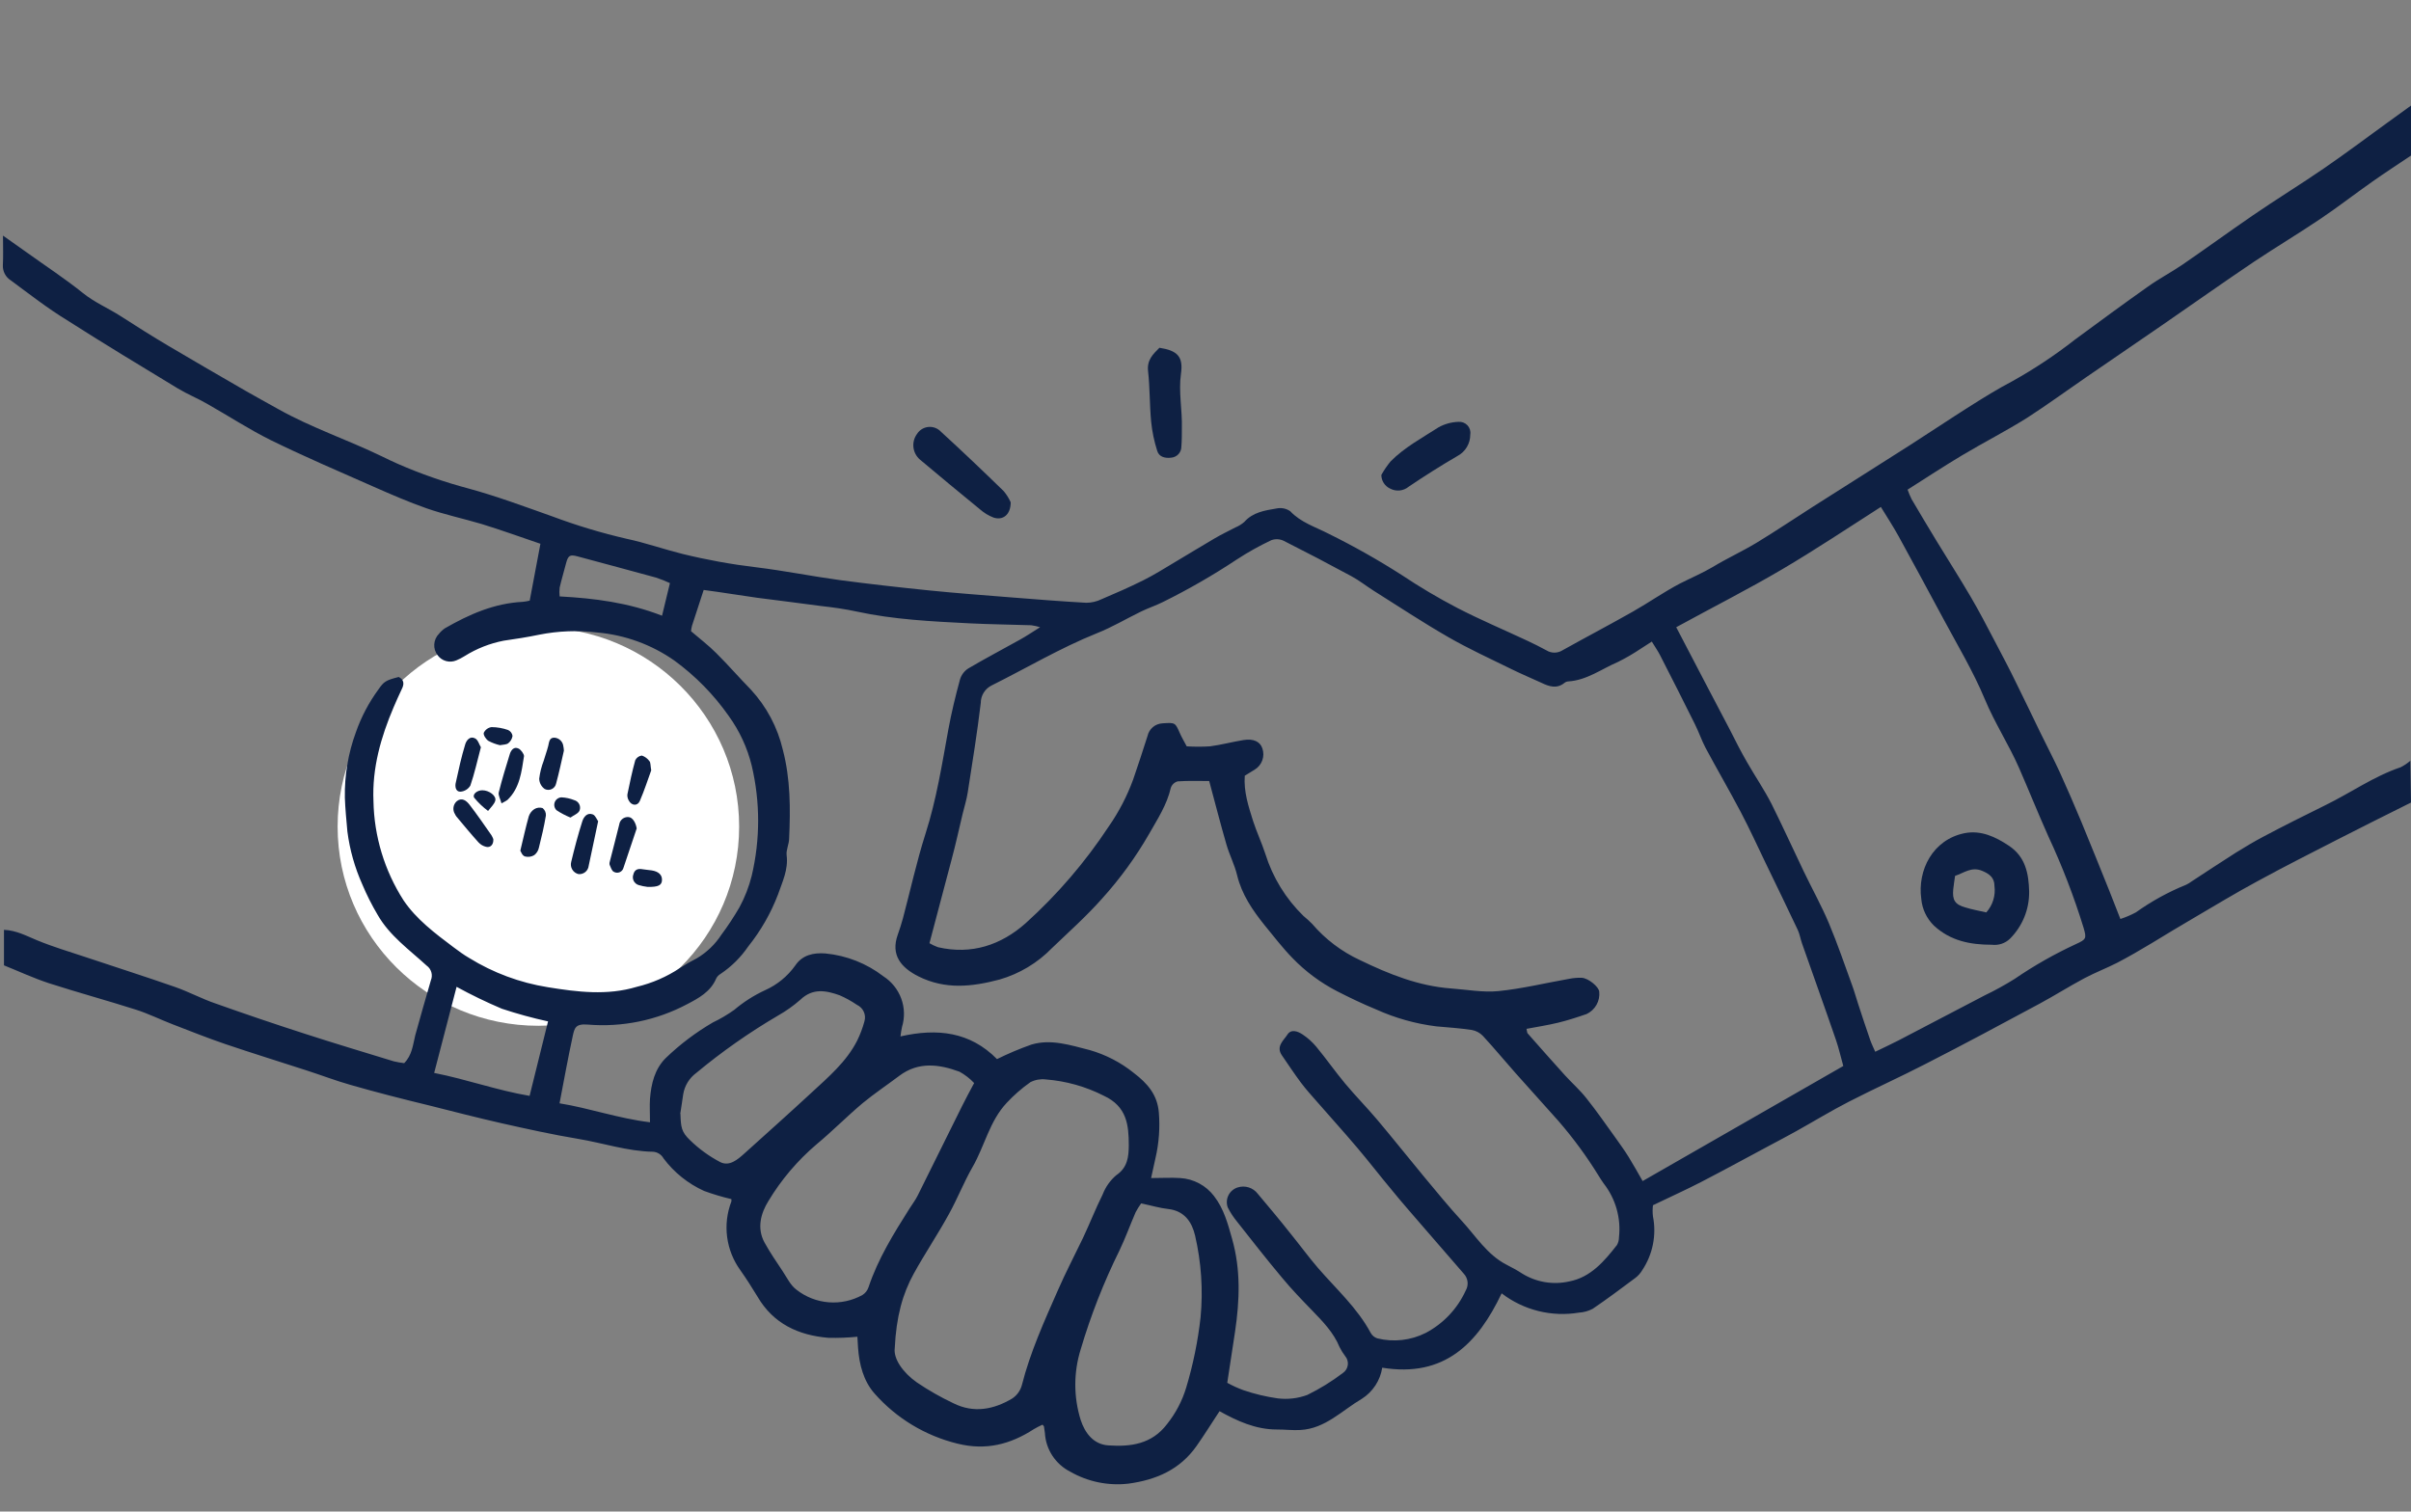 <svg width="1748" height="1096" viewBox="0 0 1748 1096" fill="none" xmlns="http://www.w3.org/2000/svg">
<rect x="0" y="0" width="1748" height="1096" fill="#808080" stroke="none"/>
<g clip-path="url(#clip0_6_61)">
<path d="M390.331 743.791C470.718 743.791 535.884 679.132 535.884 599.371C535.884 519.611 470.718 454.952 390.331 454.952C309.944 454.952 244.778 519.611 244.778 599.371C244.778 679.132 309.944 743.791 390.331 743.791Z" fill="white"/>
<path d="M1748 581.93C1730.38 590.75 1712.68 599.491 1695.14 608.509C1675.64 618.482 1656.1 628.374 1636.88 638.863C1620.87 647.485 1605.49 656.821 1589.91 665.959C1579.78 671.879 1569.89 677.878 1559.76 684.037C1551.75 688.844 1543.38 693.731 1534.98 698.101C1527.17 702.074 1518.96 705.213 1511.15 709.345C1500.22 715.185 1489.73 721.82 1478.84 727.7C1451.37 742.48 1423.86 757.26 1396.15 771.404C1377.77 780.899 1358.87 789.362 1340.49 798.817C1327.48 805.492 1315.02 813.12 1302.25 820.232C1295.88 823.808 1289.4 827.145 1282.99 830.602C1266.45 839.422 1250 848.441 1233.34 857.062C1222.41 862.704 1211.19 867.75 1198.42 873.908C1198.08 876.612 1198.08 879.348 1198.42 882.052C1201.07 895.57 1198.27 909.579 1190.61 921.068C1189.3 923.259 1187.58 925.175 1185.53 926.709C1175.36 934.298 1165.23 941.886 1154.74 948.998C1151.66 950.633 1148.25 951.582 1144.77 951.779C1134.95 953.413 1124.91 953.014 1115.26 950.607C1105.61 948.2 1096.57 943.837 1088.71 937.794C1071.41 974.187 1047.22 999.058 1002.13 991.708C1001.42 996.291 999.729 1000.67 997.182 1004.56C994.636 1008.45 991.288 1011.76 987.359 1014.27C972.984 1022.66 960.971 1035.85 942.872 1036.88C937.186 1037.24 931.42 1036.48 925.694 1036.52C910.198 1036.52 896.784 1030.25 884.171 1023.25C878.405 1031.99 873.159 1040.46 867.433 1048.6C855.42 1065.61 838.322 1073.04 818.141 1075.78C803.5 1077.47 788.701 1074.43 775.937 1067.12C770.66 1064.43 766.186 1060.42 762.96 1055.49C759.735 1050.55 757.872 1044.86 757.557 1038.99C757.357 1037.4 757.117 1035.85 756.877 1034.3C756.877 1034.06 756.476 1033.82 755.836 1033.03C753.667 1034 751.555 1035.08 749.509 1036.29C732.491 1047.33 714.752 1051.9 694.171 1046.77C670.88 1041.07 649.915 1028.41 634.107 1010.5C626.099 1001.48 622.936 989.404 622.095 977.207C621.895 974.743 621.814 972.24 621.614 969.26C614.657 969.955 607.663 970.22 600.672 970.055C578.889 968.267 560.63 959.805 549.218 940.218C545.214 933.662 541.21 927.305 536.765 921.028C531.612 913.913 528.318 905.641 527.179 896.953C526.04 888.265 527.091 879.432 530.238 871.246C530.354 870.655 530.354 870.048 530.238 869.458C523.529 867.887 516.923 865.91 510.457 863.538C498.809 858.26 488.698 850.141 481.066 839.938C480.312 838.572 479.223 837.416 477.901 836.576C476.579 835.736 475.065 835.239 473.498 835.131C454.879 834.813 437.18 828.774 419.001 825.755C400.822 822.735 382.042 818.603 363.703 814.471C346.284 810.498 329.026 806.088 311.648 801.678C292.308 796.99 273.168 792.143 254.148 786.66C243.456 783.64 233.005 779.628 222.434 776.211C202.733 769.814 182.953 763.696 163.372 757.061C150.478 752.651 137.785 747.605 125.052 742.679C116.202 739.262 107.633 735.011 98.584 732.11C77.642 725.436 56.419 719.675 35.477 712.921C24.346 709.265 13.654 704.299 2.883 699.968V674.223C12.053 674.621 19.22 678.673 26.908 681.812C38.36 686.54 50.333 690.076 62.105 694.009C83.808 701.28 105.591 708.193 127.174 715.741C137.104 719.238 146.474 724.323 156.365 727.66C177.72 735.262 199.17 742.533 220.712 749.472C242.215 756.465 263.918 762.941 285.541 769.576C288.009 770.154 290.509 770.592 293.028 770.887C298.754 765.166 299.355 757.736 301.037 750.784C304.721 737.434 308.565 724.085 312.409 710.775C313.173 708.921 313.285 706.865 312.725 704.939C312.166 703.014 310.968 701.333 309.326 700.167C296.752 688.606 282.417 678.514 273.768 663.297C269.571 656.219 265.865 648.865 262.676 641.287C257.225 629.106 253.583 616.205 251.865 602.987C251.144 594.763 250.303 586.578 250.023 578.354C249.736 562.188 252.451 546.107 258.032 530.916C261.903 519.862 267.394 509.433 274.329 499.966C278.333 494.205 279.574 493.291 289.104 490.868C293.109 492.974 293.109 496.152 291.267 499.728C289.264 504.019 287.262 508.349 285.42 512.72C276.131 534.492 269.724 556.979 270.765 580.857C271.219 606.39 278.771 631.303 292.588 652.848C301.798 666.516 315.292 676.686 328.626 686.699C332.39 689.519 336.194 692.34 340.198 694.645C357.584 705.391 376.955 712.59 397.178 715.821C418.48 719.277 440.183 722.019 461.646 715.543C472.813 712.871 483.414 708.257 492.959 701.915C496.936 699.323 501.053 696.949 505.292 694.804C512.424 690.552 518.479 684.735 522.99 677.799C527.731 671.429 532.102 664.796 536.084 657.934C540.017 650.68 543.017 642.965 545.014 634.97C551.201 608.731 551.201 581.43 545.014 555.191C541.834 542.214 536.164 529.966 528.316 519.116C517.509 503.683 504.21 490.125 488.955 478.989C472.416 467.391 453.071 460.358 432.896 458.607C418.938 456.929 404.8 457.465 391.012 460.196C382.483 461.984 373.793 463.335 365.144 464.566C355.078 466.532 345.466 470.33 336.795 475.77C334.914 476.961 332.931 477.985 330.868 478.83C328.509 479.836 325.875 480.014 323.4 479.335C320.925 478.656 318.757 477.161 317.254 475.095C315.517 472.816 314.662 469.994 314.846 467.143C315.029 464.292 316.239 461.601 318.255 459.56C319.482 458.037 320.925 456.699 322.54 455.587C340.078 445.496 358.297 437.431 378.959 436.398C380.673 436.227 382.372 435.935 384.044 435.524C386.687 421.539 389.21 408.03 391.812 394.284C377.477 389.436 363.503 384.351 349.288 379.981C335.954 376.008 322.219 373.107 309.246 368.578C296.272 364.049 283.178 358.328 270.365 352.686C245.619 341.76 220.712 331.112 196.407 319.193C180.39 311.247 165.534 301.474 150.038 292.733C143.151 288.76 135.743 285.78 128.976 281.688C102.067 265.359 75.079 249.109 48.571 232.144C34.676 223.682 21.383 213.312 8.008 203.419C6.085 202.245 4.518 200.576 3.475 198.589C2.431 196.603 1.95 194.372 2.082 192.136C2.443 185.541 2.162 178.786 2.162 170.84L20.021 183.475C33.395 193.089 47.21 202.108 60.063 212.438C68.592 219.351 78.523 223.443 87.572 229.284C98.984 236.673 110.516 243.904 122.209 250.857C140.788 261.862 159.528 272.669 178.268 283.515C185.956 287.965 193.844 292.177 201.572 296.547C225.798 310.175 252.266 318.955 277.212 331.073C280.936 332.9 284.66 334.688 288.464 336.357C305.034 343.599 322.143 349.563 339.637 354.196C360.219 359.798 380.24 367.307 400.381 374.418C417.967 381.007 435.971 386.435 454.278 390.668C467.973 393.568 481.307 398.296 494.921 401.673C512.548 405.998 530.427 409.235 548.457 411.368C568.679 413.831 588.7 417.883 608.881 420.625C630.624 423.525 652.447 425.949 674.27 428.174C693.57 430.12 712.91 431.551 732.291 433.1C750.71 434.57 769.13 436.04 787.589 437.073C791.379 437.05 795.115 436.181 798.52 434.53C808.731 430.2 818.942 425.75 828.872 420.784C836.881 416.811 844.329 412.043 851.977 407.514C861.547 401.872 870.997 395.992 880.607 390.39C885.492 387.529 890.657 385.066 895.663 382.444C898.018 381.481 900.196 380.139 902.109 378.471C908.356 371.399 917.005 370.128 925.454 368.697C927.156 368.331 928.915 368.315 930.623 368.649C932.331 368.984 933.951 369.663 935.385 370.644C943.113 378.868 953.644 382.047 963.174 386.973C981.434 395.983 999.174 405.998 1016.31 416.97C1029.28 425.629 1042.72 433.586 1056.55 440.808C1073.17 449.389 1090.47 456.7 1107.45 464.646C1112.09 466.831 1116.66 469.096 1121.1 471.519C1122.85 472.63 1124.89 473.221 1126.97 473.221C1129.05 473.221 1131.08 472.63 1132.83 471.519C1149.77 462.063 1166.99 453.045 1183.85 443.47C1195.42 436.914 1206.35 429.207 1218.12 423.048C1225.93 419.075 1234.14 415.619 1241.75 411.129C1252.08 404.852 1263.17 399.806 1273.5 393.568C1287.36 385.185 1300.81 376.047 1314.5 367.346C1337.81 352.487 1361.23 337.787 1384.54 322.888C1399.27 313.472 1413.81 303.698 1428.58 294.362C1438.51 288.084 1448.6 281.847 1458.98 276.404C1474.84 267.567 1489.98 257.511 1504.26 246.328C1521.88 233.336 1539.54 220.344 1557.44 207.71C1565.45 201.989 1574.3 197.38 1582.43 191.818C1599.48 180.098 1616.14 167.98 1633.2 156.259C1650.26 144.539 1667.88 133.772 1684.85 122.091C1700.35 111.483 1715.37 100.16 1730.58 89.155L1748 76.56V112.794C1738.55 119.151 1728.98 125.349 1719.69 131.905C1707.24 140.645 1695.22 150.022 1682.57 158.524C1666.79 169.172 1650.54 178.906 1634.52 189.553C1611.86 204.81 1589.55 220.622 1567.05 236.117C1548.75 248.712 1530.37 261.227 1512.07 273.821C1497.98 283.515 1484.04 293.686 1469.71 302.944C1454.37 312.558 1438.19 320.822 1422.66 330.079C1409.36 338.025 1396.39 346.567 1383.02 355.03C1383.84 357.375 1384.8 359.67 1385.9 361.903C1391.82 371.995 1397.82 382.033 1403.88 392.019C1412.13 405.567 1420.66 418.916 1428.66 432.544C1434.75 442.913 1440.32 453.601 1445.92 464.328C1451.53 475.055 1456.89 485.067 1461.94 495.556C1467.87 507.475 1473.51 519.394 1479.32 531.313C1484 540.928 1488.97 550.384 1493.41 560.038C1498.75 571.799 1503.93 583.718 1508.95 595.796C1515.88 612.443 1522.52 629.209 1529.29 645.935L1537.3 666.357C1541.19 665.093 1544.95 663.484 1548.55 661.549C1559.88 653.454 1572.14 646.719 1585.07 641.485C1586.48 640.799 1587.82 639.973 1589.07 639.022C1599.76 632.069 1610.38 624.997 1621.11 618.204C1627.55 614.231 1634.12 610.257 1640.85 606.721C1655.82 598.775 1670.8 591.266 1685.93 583.837C1704.23 574.897 1720.97 562.939 1740.47 556.343C1743.01 555.065 1745.38 553.477 1747.52 551.616L1748 581.93ZM1106.73 746.016C1107.21 748.122 1107.17 748.876 1107.53 749.274C1116.58 759.524 1125.58 769.735 1134.75 779.866C1139.84 785.428 1145.57 790.474 1150.21 796.394C1157.7 805.81 1164.55 815.703 1171.59 825.476C1174.72 829.847 1177.88 834.257 1180.72 838.826C1184.17 844.388 1187.33 850.109 1190.93 856.387L1336.41 772.953C1334.48 766.08 1333.12 759.921 1331.08 754.041C1323.07 730.68 1314.66 707.438 1306.5 684.116C1305.37 680.898 1304.85 677.402 1303.41 674.303C1295.72 658.013 1287.84 641.764 1279.99 625.554C1274.1 613.277 1268.42 600.881 1262.09 588.843C1253.88 573.269 1244.99 558.012 1236.66 542.478C1233.7 536.915 1231.7 530.837 1228.85 525.155C1220.52 508.389 1212.09 491.689 1203.55 475.055C1201.87 471.797 1199.74 468.778 1197.58 465.202C1194.22 467.348 1191.85 468.897 1189.57 470.367C1184.3 473.914 1178.81 477.113 1173.11 479.942C1161.1 485.067 1150.57 493.212 1137.08 494.086C1136.11 494.13 1135.17 494.462 1134.39 495.04C1128.75 499.728 1123.1 497.781 1117.42 495.04C1110.17 491.742 1102.88 488.643 1095.75 485.147C1080.42 477.598 1064.84 470.486 1050.07 461.984C1031.61 451.376 1013.79 439.576 995.728 428.213C990.362 424.796 985.357 420.784 979.711 417.764C963.534 408.997 947.197 400.455 930.7 392.138C929.307 391.462 927.789 391.074 926.24 390.999C924.691 390.924 923.143 391.163 921.69 391.701C913.063 395.777 904.728 400.437 896.744 405.646C879.573 417.036 861.692 427.333 843.208 436.477C838.122 439.02 832.636 440.847 827.511 443.311C816.7 448.555 806.289 454.793 795.157 459.203C768.769 469.811 744.424 484.312 719.077 496.947C716.663 498.114 714.631 499.934 713.214 502.198C711.797 504.461 711.053 507.075 711.068 509.74C708.466 531.433 704.982 553.006 701.618 574.58C700.818 579.864 699.136 584.989 697.895 590.233C695.252 601.278 692.849 612.363 689.886 623.368C684.641 643.472 679.155 663.576 673.869 683.917C675.832 685.068 677.896 686.039 680.036 686.818C704.381 692.42 725.724 685.308 743.663 669.376C766.577 648.675 786.758 625.18 803.726 599.451C811.142 588.818 817.145 577.281 821.585 565.124C825.229 554.675 828.592 544.107 831.996 533.578C832.548 531.083 833.916 528.839 835.885 527.194C837.854 525.549 840.316 524.595 842.887 524.48C852.097 523.884 852.017 523.923 855.42 531.631C856.782 534.77 858.584 537.71 860.386 541.166C865.999 541.524 871.63 541.524 877.243 541.166C885.252 540.133 893.26 537.948 901.589 536.597C908.716 535.445 913.602 537.71 915.203 542.597C916.208 545.435 916.194 548.531 915.166 551.361C914.137 554.191 912.156 556.582 909.557 558.131C907.195 559.641 904.752 561.032 902.47 562.462C901.629 574.063 905.153 584.631 908.436 595.12C910.999 603.066 914.723 611.012 917.406 619.197C922.715 636.208 932.194 651.648 944.995 664.132C947.206 665.938 949.318 667.861 951.321 669.893C960.806 680.997 972.593 689.941 985.878 696.115C1006.98 706.325 1028.44 714.986 1052.11 716.735C1063.56 717.569 1075.17 719.754 1086.42 718.642C1103.48 716.933 1120.3 712.801 1137.24 709.822C1140.36 709.17 1143.54 708.89 1146.73 708.987C1151.65 709.265 1159.1 715.463 1159.46 719.039C1159.81 722.341 1159.13 725.669 1157.5 728.57C1155.87 731.471 1153.38 733.804 1150.37 735.249C1143.48 737.633 1136.52 739.897 1129.43 741.606C1122.34 743.314 1114.53 744.546 1106.73 746.016V746.016ZM501.007 457.693C507.294 463.096 513.701 467.944 519.307 473.585C527.876 482.087 535.804 491.265 544.253 499.887C555.742 512.278 563.787 527.421 567.597 543.828C573.083 564.727 573.123 586.419 572.122 607.993C572.122 611.966 569.84 616.217 570.32 620.15C571.642 630.48 567.197 639.459 564.074 648.557C558.87 662.169 551.576 674.901 542.451 686.301C537.114 694.129 530.319 700.871 522.43 706.166C521.047 706.951 519.932 708.127 519.226 709.543C515.222 719.118 506.413 723.846 498.164 728.137C476.08 739.862 451.048 744.995 426.089 742.917C417.119 742.202 416.518 745.46 415.197 751.419C411.753 767.311 408.95 783.005 405.667 800.009C427.37 803.506 448.232 810.975 471.256 813.756C471.256 807.359 470.896 801.837 471.256 796.672C472.137 785.786 474.66 775.098 482.708 767.152C492.993 757.254 504.432 748.611 516.784 741.407C522.236 738.805 527.448 735.734 532.36 732.229C539.139 726.495 546.668 721.697 554.744 717.966C563.495 714.045 571.03 707.872 576.567 700.088C581.652 692.499 589.621 690.672 598.47 691.347C613.786 692.822 628.366 698.581 640.514 707.954C646.461 711.793 650.989 717.445 653.416 724.06C655.842 730.674 656.036 737.892 653.968 744.625C653.448 746.612 653.288 748.598 652.847 751.499C679.635 745.38 703.38 748.201 722.841 767.947C730.934 763.939 739.264 760.423 747.787 757.418C762.162 753.128 776.217 757.935 789.991 761.391C801.686 764.735 812.581 770.383 822.025 777.999C831.836 785.508 839.083 793.653 840.164 806.605C841.074 817.667 840.264 828.802 837.762 839.62C836.721 844.15 835.76 848.719 834.558 854.201C842.567 854.201 849.094 853.764 855.701 854.201C860.485 854.492 865.149 855.807 869.373 858.057C873.596 860.307 877.278 863.437 880.166 867.233C887.374 876.53 890.217 887.416 893.34 898.501C899.627 920.75 898.746 942.959 895.463 965.327C893.621 977.763 891.699 990.119 889.777 1002.67C893.528 1004.75 897.437 1006.53 901.469 1008C909.573 1010.77 917.927 1012.77 926.415 1013.96C933.655 1014.84 941.003 1013.99 947.838 1011.45C956.918 1007 965.541 1001.67 973.585 995.562C974.563 994.898 975.389 994.036 976.008 993.032C976.628 992.029 977.026 990.907 977.177 989.74C977.328 988.573 977.229 987.388 976.886 986.262C976.543 985.136 975.964 984.094 975.186 983.206C973.65 981.176 972.309 979.008 971.182 976.73C966.858 966.241 959.17 958.335 951.441 950.349C943.713 942.363 936.426 934.854 929.538 926.511C918.327 913.161 907.595 899.415 896.824 885.747C894.224 882.583 891.981 879.146 890.137 875.497C889.618 874.077 889.394 872.568 889.477 871.06C889.561 869.552 889.952 868.076 890.625 866.722C891.298 865.367 892.24 864.161 893.395 863.177C894.55 862.193 895.893 861.451 897.345 860.995C899.959 860.167 902.769 860.17 905.383 861.003C907.996 861.837 910.281 863.459 911.92 865.644C919.928 875.179 927.937 884.675 935.505 894.289C942.272 902.593 948.598 911.294 955.526 919.359C968.78 934.695 984.036 948.323 993.766 966.479C994.809 968.37 996.543 969.792 998.611 970.452C1010.4 973.352 1022.86 971.941 1033.69 966.479C1046.49 959.713 1056.67 948.927 1062.64 935.807C1063.77 933.885 1064.24 931.651 1063.99 929.438C1063.74 927.226 1062.77 925.154 1061.24 923.531C1051.95 912.684 1042.46 901.997 1033.21 891.19C1025.2 881.854 1016.91 872.557 1009.18 863.022C1000.65 852.851 992.565 842.282 983.956 832.151C974.346 820.788 964.335 809.783 954.565 798.539C950.561 794.01 946.556 789.521 942.953 784.713C938.228 778.356 933.863 771.721 929.378 765.206C924.894 758.69 930.7 754.399 933.382 750.188C936.065 745.976 940.95 747.724 944.554 750.188C948.165 752.611 951.413 755.527 954.204 758.849C961.452 767.589 967.979 776.966 975.267 785.706C982.554 794.447 991.083 803.108 998.651 812.087C1010.1 825.675 1021.15 839.62 1032.53 853.327C1041.42 864.015 1050.23 874.822 1059.68 885.112C1069.93 896.196 1077.97 909.546 1091.99 916.896C1095.99 918.962 1100 921.068 1103.6 923.451C1113.74 929.734 1125.98 931.79 1137.64 929.173C1153.21 926.232 1163.1 914.552 1172.35 902.712C1173.27 901.055 1173.75 899.198 1173.76 897.309C1175.36 883.302 1171.38 869.227 1162.66 858.095C1161.34 856.307 1160.22 854.4 1159.02 852.533C1150.4 838.529 1140.65 825.242 1129.87 812.803C1119.49 801.307 1109.14 789.759 1098.84 778.158C1090.83 769.139 1083.18 759.842 1075.01 751.022C1072.85 748.818 1070.05 747.345 1067 746.81C1058.55 745.539 1049.99 744.983 1041.5 744.228C1026.34 742.354 1011.55 738.201 997.65 731.912C988 727.939 978.51 723.409 969.22 718.642C957.308 712.475 946.489 704.423 937.186 694.804C929.899 687.374 923.492 678.911 916.925 670.965C908.156 660.04 900.308 648.637 896.904 634.572C895.102 626.984 891.338 619.872 889.176 612.323C884.811 597.266 880.927 582.089 876.683 566.316C869.515 566.316 861.667 566.038 853.859 566.554C852.7 566.866 851.636 567.457 850.763 568.275C849.89 569.093 849.234 570.112 848.853 571.242C846.051 583.559 839.203 593.928 833.117 604.655C823.469 621.439 812.046 637.155 799.041 651.537C787.749 664.291 775.016 675.654 762.603 687.533C752.172 698.255 739.101 706.088 724.683 710.259C704.662 715.543 685.441 717.688 666.021 708.034C653.288 701.677 645.6 692.459 650.885 677.759C652.287 673.786 653.568 669.813 654.649 665.84C660.055 645.458 664.579 624.799 670.946 604.695C678.955 579.784 682.959 554.198 687.604 528.731C689.846 516.573 692.769 504.575 696.013 492.656C696.99 489.389 699.104 486.574 701.979 484.71C714.272 477.439 726.965 470.844 739.418 463.851C743.983 461.348 748.268 458.408 754.074 454.793C751.981 454.145 749.838 453.666 747.667 453.363C732.731 452.846 717.755 452.727 702.82 451.972C675.431 450.581 648.042 449.27 621.094 443.43C612.685 441.602 604.116 440.41 595.587 439.457C580.131 437.351 564.594 435.484 549.098 433.458C536.204 431.67 523.351 429.485 510.177 427.776C507.214 436.835 504.411 445.218 501.728 453.641C501.364 454.967 501.122 456.323 501.007 457.693V457.693ZM1215.28 454.793C1222.89 469.374 1229.73 482.604 1236.62 495.675L1254.24 529.247C1258.24 537.193 1262.25 545.14 1266.69 552.768C1272.5 562.939 1279.15 572.633 1284.47 583.082C1292.48 599.173 1299.97 615.661 1307.78 631.95C1313.78 644.465 1320.59 656.662 1325.96 669.416C1332.2 684.235 1337.37 699.531 1342.89 714.629C1344.5 719.039 1345.74 723.608 1347.22 728.097C1350.06 736.798 1352.94 745.539 1355.95 754.2C1356.95 757.061 1358.35 759.802 1359.55 762.623C1365.72 759.643 1371.12 757.14 1376.45 754.399C1397.27 743.566 1418.08 732.693 1438.87 721.78C1446.31 718.206 1453.54 714.227 1460.54 709.861C1474.72 700.143 1489.71 691.637 1505.34 684.434C1512.51 681.136 1512.87 680.461 1510.63 672.753C1503.66 650.125 1495.14 627.997 1485.12 606.523C1477.76 590.035 1471.03 573.308 1463.82 556.78C1456.61 540.253 1446.16 524.202 1438.99 506.919C1430.51 486.577 1418.97 467.427 1408.52 447.88C1398.07 428.332 1387.22 408.428 1376.49 388.801C1372.72 381.967 1368.48 375.451 1363.64 367.585C1339.61 382.96 1316.03 398.694 1291.8 412.957C1267.57 427.22 1241.63 440.371 1215.28 454.793ZM648.683 977.763C647.802 985.073 654.289 995.045 664.7 1002.36C673.132 1008.07 681.994 1013.13 691.207 1017.49C705.943 1024.84 720.398 1022.1 733.892 1014.04C737.278 1011.78 739.736 1008.4 740.82 1004.5C746.906 980.464 757.117 957.977 767.047 935.41C772.613 922.657 779.06 910.38 785.106 897.786C790.072 887.257 794.316 876.371 799.482 866.001C801.531 860.681 804.873 855.945 809.212 852.215C817.54 846.613 818.301 838.786 818.381 830.602C818.381 815.703 817.02 802.314 800.282 794.527C787.171 787.847 772.852 783.823 758.158 782.687C754.344 782.234 750.48 782.926 747.066 784.673C740.845 789.047 735.101 794.054 729.928 799.612C717.395 812.842 713.911 830.999 705.062 846.295C698.775 857.261 694.171 869.14 688.044 880.185C680.036 894.846 670.586 908.831 662.497 923.491C654.409 938.152 649.804 954.521 648.683 977.763ZM706.343 785.389C703.24 782.082 699.632 779.28 695.652 777.085C680.837 771.642 665.901 769.616 652.006 780.065C643.117 786.739 633.827 792.977 625.378 799.93C613.966 809.545 603.475 820.232 592.023 829.728C578.199 841.492 566.393 855.407 557.066 870.928C551.581 879.788 548.657 890.475 554.223 900.845C558.228 908.076 562.832 914.87 567.437 921.743C570.561 926.431 573.203 932.113 577.568 935.251C584.262 940.483 592.368 943.63 600.863 944.294C609.358 944.959 617.86 943.112 625.298 938.986C627.391 937.662 628.949 935.651 629.703 933.305C636.59 912.764 647.882 894.528 659.374 876.371C661.376 873.193 663.699 870.173 665.38 866.796C676.112 845.302 686.683 823.728 697.414 802.195C699.937 797.03 702.82 791.825 706.223 785.389H706.343ZM827.351 872.557C825.872 874.611 824.534 876.761 823.347 878.993C819.342 888.211 815.939 897.706 811.574 906.804C800.206 929.812 790.829 953.736 783.545 978.319C778.298 995.061 778.298 1012.99 783.545 1029.73C786.628 1039.07 792.794 1047.33 803.566 1048.05C819.583 1049.12 834.999 1047.29 846.131 1032.59C852.42 1024.71 857.136 1015.72 860.025 1006.09C865.027 989.443 868.511 972.383 870.436 955.116C872.298 935.272 870.946 915.259 866.432 895.839C864.15 886.145 858.784 878 847.012 876.649C840.885 876.013 834.598 874.067 827.231 872.557H827.351ZM493.319 807.598C493.64 817.173 493.92 820.669 500.247 826.708C506.725 833.022 514.089 838.375 522.11 842.6C528.797 845.977 534.763 840.852 539.808 836.283C556.025 821.662 572.362 807.081 588.419 792.222C600.712 780.859 613.646 769.894 621.414 754.637C623.648 750.119 625.432 745.395 626.74 740.533C627.416 738.228 627.238 735.76 626.239 733.574C625.241 731.388 623.486 729.628 621.294 728.614C617.361 725.921 613.177 723.606 608.801 721.701C598.95 718.165 589.26 716.298 580.291 724.879C575.275 729.281 569.814 733.155 563.994 736.441C543.201 748.634 523.448 762.493 504.931 777.88C499.773 781.636 496.319 787.262 495.321 793.533C494.681 798.261 493.88 802.91 493.199 807.598H493.319ZM314.891 777.999C338.636 782.687 360.379 790.633 383.964 794.606C388.529 776.251 392.813 758.849 397.338 740.613C386.025 738.14 374.851 735.076 363.863 731.435C352.658 726.685 341.699 721.381 331.028 715.543C325.463 736.838 320.337 756.664 314.771 777.999H314.891ZM485.711 422.81C482.465 421.302 479.136 419.975 475.741 418.837C456.801 413.632 437.821 408.586 418.841 403.461C413.115 401.912 411.874 402.706 410.312 408.745C408.75 414.784 407.068 420.307 405.747 426.108C405.505 428.22 405.505 430.352 405.747 432.464C431.134 433.815 455.6 436.954 479.985 446.449L485.711 422.81Z" fill="#0E2043"/>
<path d="M732.771 364.208C732.771 373.385 726.965 377.557 720.238 375.253C716.749 373.895 713.524 371.946 710.708 369.492C696.013 357.573 681.477 345.376 666.942 333.218C664.331 330.957 662.662 327.811 662.262 324.395C661.862 320.979 662.76 317.538 664.78 314.743C665.665 313.308 666.873 312.095 668.31 311.201C669.747 310.307 671.373 309.755 673.061 309.59C674.748 309.424 676.452 309.649 678.037 310.247C679.623 310.845 681.047 311.799 682.198 313.035C697.574 327.1 712.71 341.522 727.646 356.063C729.728 358.528 731.453 361.27 732.771 364.208V364.208Z" fill="#0E2043"/>
<path d="M840.605 252.168C853.618 254.195 857.983 258.525 856.221 270.921C854.339 284.27 857.262 297.342 856.862 310.651C856.862 315.061 856.862 319.511 856.501 323.882C856.512 325.852 855.785 327.756 854.461 329.225C853.136 330.693 851.309 331.621 849.334 331.828C844.889 332.424 840.365 331.47 839.003 326.941C836.801 320.052 835.324 312.955 834.598 305.765C833.437 293.567 833.718 281.211 832.356 269.054C831.475 260.909 836 256.777 840.605 252.168Z" fill="#0E2043"/>
<path d="M1001.49 344.382C1003.42 340.917 1005.66 337.632 1008.18 334.569C1018.27 324.358 1031.01 317.564 1042.94 309.857C1047.34 307.415 1052.27 306.053 1057.31 305.884C1058.53 305.771 1059.76 305.937 1060.9 306.367C1062.04 306.798 1063.07 307.482 1063.91 308.368C1064.74 309.254 1065.36 310.318 1065.72 311.478C1066.07 312.638 1066.16 313.864 1065.96 315.061C1065.99 318.236 1065.15 321.36 1063.53 324.097C1061.91 326.834 1059.56 329.081 1056.75 330.596C1044.74 337.588 1032.73 345.177 1021.27 352.924C1019.44 354.445 1017.2 355.389 1014.82 355.637C1012.45 355.885 1010.05 355.424 1007.94 354.315C1006.02 353.443 1004.4 352.044 1003.25 350.284C1002.11 348.524 1001.5 346.476 1001.49 344.382V344.382Z" fill="#0E2043"/>
<path d="M433.657 595.478C431.134 607.397 428.972 617.608 426.809 627.779C426.627 629.544 425.752 631.167 424.373 632.297C422.994 633.427 421.223 633.973 419.442 633.818C418.503 633.595 417.618 633.188 416.84 632.622C416.061 632.056 415.405 631.341 414.909 630.519C414.413 629.697 414.087 628.786 413.951 627.838C413.815 626.889 413.871 625.924 414.116 624.997C416.479 615.184 419.041 605.371 422.124 595.716C423.126 592.419 425.648 588.922 429.853 590.551C431.695 591.346 432.816 594.405 433.657 595.478Z" fill="#0E2043"/>
<path d="M357.656 608.43C357.937 612.403 355.574 614.826 352.411 614.032C350.283 613.515 348.359 612.381 346.885 610.774C341.359 604.655 336.114 598.299 330.868 592.021C330.487 591.516 330.164 590.97 329.907 590.392C328.931 588.909 328.531 587.125 328.782 585.371C329.032 583.617 329.916 582.013 331.269 580.857C334.912 578.036 338.156 580.619 340.278 583.32C345.884 590.551 351.049 598.14 356.295 605.609C356.835 606.506 357.291 607.45 357.656 608.43Z" fill="#0E2043"/>
<path d="M461.606 600.722C458.402 610.257 455.239 619.793 451.996 629.328C451.807 630.026 451.458 630.672 450.976 631.214C450.494 631.756 449.892 632.18 449.217 632.453C448.543 632.727 447.813 632.841 447.087 632.788C446.36 632.736 445.656 632.517 445.028 632.149C443.547 631.473 442.786 628.891 441.985 627.063C441.789 626.133 441.872 625.166 442.225 624.282C444.468 615.462 446.79 606.682 448.952 597.862C449.153 596.281 449.96 594.837 451.205 593.831C452.451 592.825 454.039 592.333 455.639 592.458C458.643 592.538 461.005 596.67 461.606 600.722Z" fill="#0E2043"/>
<path d="M408.83 544.305C407.028 552.251 405.347 560.197 403.184 568.143C403.008 569.006 402.634 569.817 402.091 570.513C401.547 571.209 400.849 571.771 400.051 572.155C399.253 572.54 398.376 572.736 397.489 572.729C396.602 572.723 395.728 572.513 394.936 572.116C393.727 571.259 392.735 570.134 392.04 568.831C391.345 567.528 390.966 566.081 390.932 564.607C391.477 560.218 392.552 555.909 394.135 551.774C395.176 548.119 396.537 544.583 397.458 540.928C398.139 538.147 398.179 534.69 402.063 534.889C403.685 535.028 405.207 535.722 406.369 536.853C407.53 537.984 408.259 539.481 408.43 541.087C408.67 541.961 408.71 542.954 408.83 544.305Z" fill="#0E2043"/>
<path d="M377.237 616.813C379.519 607.278 381.241 599.53 383.364 591.942C384.062 589.795 385.473 587.946 387.368 586.697C388.261 586.146 389.264 585.793 390.308 585.663C391.351 585.533 392.411 585.628 393.414 585.943C394.215 586.589 394.848 587.418 395.259 588.358C395.671 589.299 395.848 590.323 395.777 591.346C394.455 599.292 392.653 606.88 390.731 614.548C390.302 616.714 389.109 618.658 387.368 620.031C386.356 620.653 385.224 621.059 384.045 621.224C382.866 621.388 381.666 621.306 380.521 620.985C378.558 620.309 377.678 617.488 377.237 616.813Z" fill="#0E2043"/>
<path d="M348.647 541.842C345.964 551.973 344.002 560.952 340.999 569.653C340.233 570.917 339.17 571.978 337.901 572.746C336.632 573.514 335.194 573.966 333.711 574.063C330.268 574.063 329.707 570.09 330.508 567.229C332.51 558.012 334.512 548.834 337.275 539.776C338.156 536.756 340.799 533.498 344.362 535.366C346.565 536.359 347.486 539.975 348.647 541.842Z" fill="#0E2043"/>
<path d="M363.583 582.486C362.742 579.268 361.1 576.606 361.621 574.54C363.943 565.124 366.826 555.827 369.629 546.729C370.51 543.987 372.552 541.127 375.916 542.756C377.718 543.59 379.92 546.729 379.92 548.239C378.118 559.601 376.917 571.362 367.907 580.023C366.531 580.952 365.085 581.775 363.583 582.486V582.486Z" fill="#0E2043"/>
<path d="M472.137 558.568C469.814 564.885 467.252 572.99 463.888 580.738C462.206 584.711 457.802 584.194 455.88 580.46C455.068 579.109 454.717 577.535 454.879 575.97C456.56 567.667 458.322 559.403 460.565 551.258C461.01 550.332 461.684 549.534 462.524 548.936C463.364 548.339 464.343 547.962 465.37 547.841C467.62 548.619 469.566 550.078 470.936 552.013C471.736 553.046 471.536 555.032 472.137 558.568Z" fill="#0E2043"/>
<path d="M469.414 643.075C467.216 642.816 465.045 642.364 462.927 641.724C462.163 641.475 461.457 641.075 460.852 640.548C460.247 640.021 459.756 639.378 459.408 638.658C459.06 637.938 458.863 637.156 458.828 636.358C458.792 635.56 458.92 634.764 459.204 634.016C460.044 630.56 462.487 629.646 465.81 630.282C468.013 630.679 470.255 630.758 472.457 631.116C477.503 631.91 480.065 634.374 479.945 638.108C479.825 641.843 477.383 643.273 469.414 643.075Z" fill="#0E2043"/>
<path d="M362.461 540.332C359.543 539.662 356.728 538.607 354.093 537.193C352.331 536.041 350.329 532.982 350.729 531.393C351.238 530.281 352.023 529.315 353.011 528.586C353.998 527.856 355.155 527.387 356.375 527.221C360.469 527.258 364.529 527.97 368.388 529.327C369.232 529.72 369.966 530.314 370.525 531.055C371.083 531.797 371.45 532.663 371.591 533.578C371.283 535.677 370.18 537.581 368.508 538.902C367.146 539.975 364.864 539.895 362.461 540.332Z" fill="#0E2043"/>
<path d="M413.595 592.816C410.078 591.388 406.711 589.618 403.545 587.532C402.769 586.799 402.227 585.857 401.985 584.822C401.742 583.787 401.811 582.705 402.181 581.708C402.551 580.711 403.208 579.843 404.069 579.212C404.93 578.581 405.959 578.213 407.028 578.155C410.19 578.292 413.305 578.964 416.238 580.142C417.011 580.34 417.734 580.694 418.362 581.183C418.99 581.673 419.508 582.286 419.884 582.984C420.261 583.683 420.487 584.451 420.549 585.241C420.61 586.03 420.506 586.824 420.242 587.571C419.442 589.876 415.998 591.068 413.595 592.816Z" fill="#0E2043"/>
<path d="M353.853 588.009C350.114 585.244 346.738 582.027 343.802 578.434C342.28 575.97 345.964 572.951 349.728 573.03C354.573 573.03 359.939 577.003 359.098 580.46C358.498 582.923 356.375 584.79 353.853 588.009Z" fill="#0E2043"/>
<path d="M1471.15 646.412C1471.24 652.769 1470.06 659.081 1467.66 664.976C1465.26 670.872 1461.69 676.231 1457.17 680.739C1455.45 682.377 1453.38 683.612 1451.12 684.354C1448.85 685.097 1446.45 685.327 1444.08 685.03C1428.58 685.03 1414.09 682.289 1402.08 671.124C1396.83 665.959 1393.6 659.119 1392.95 651.815C1390.06 631.037 1401.24 608.788 1424.3 604.139C1436.31 601.795 1446.8 606.801 1456.33 613.158C1468.51 621.144 1470.83 633.46 1471.15 646.412ZM1440.08 661.589C1442.4 658.994 1444.13 655.934 1445.15 652.615C1446.17 649.297 1446.46 645.799 1446 642.36C1446 636.519 1442.44 633.659 1437.15 631.474C1429.42 628.176 1423.9 632.983 1417.45 635.089C1416.97 638.546 1416.45 641.645 1416.13 644.743C1415.33 652.69 1417.41 655.868 1424.9 657.974C1429.75 659.523 1434.71 660.318 1440.08 661.589V661.589Z" fill="#0E2043"/>
</g>
<defs>
<clipPath id="clip0_6_61">
<rect width="1748" height="1096" fill="white"/>
</clipPath>
</defs>
</svg>
